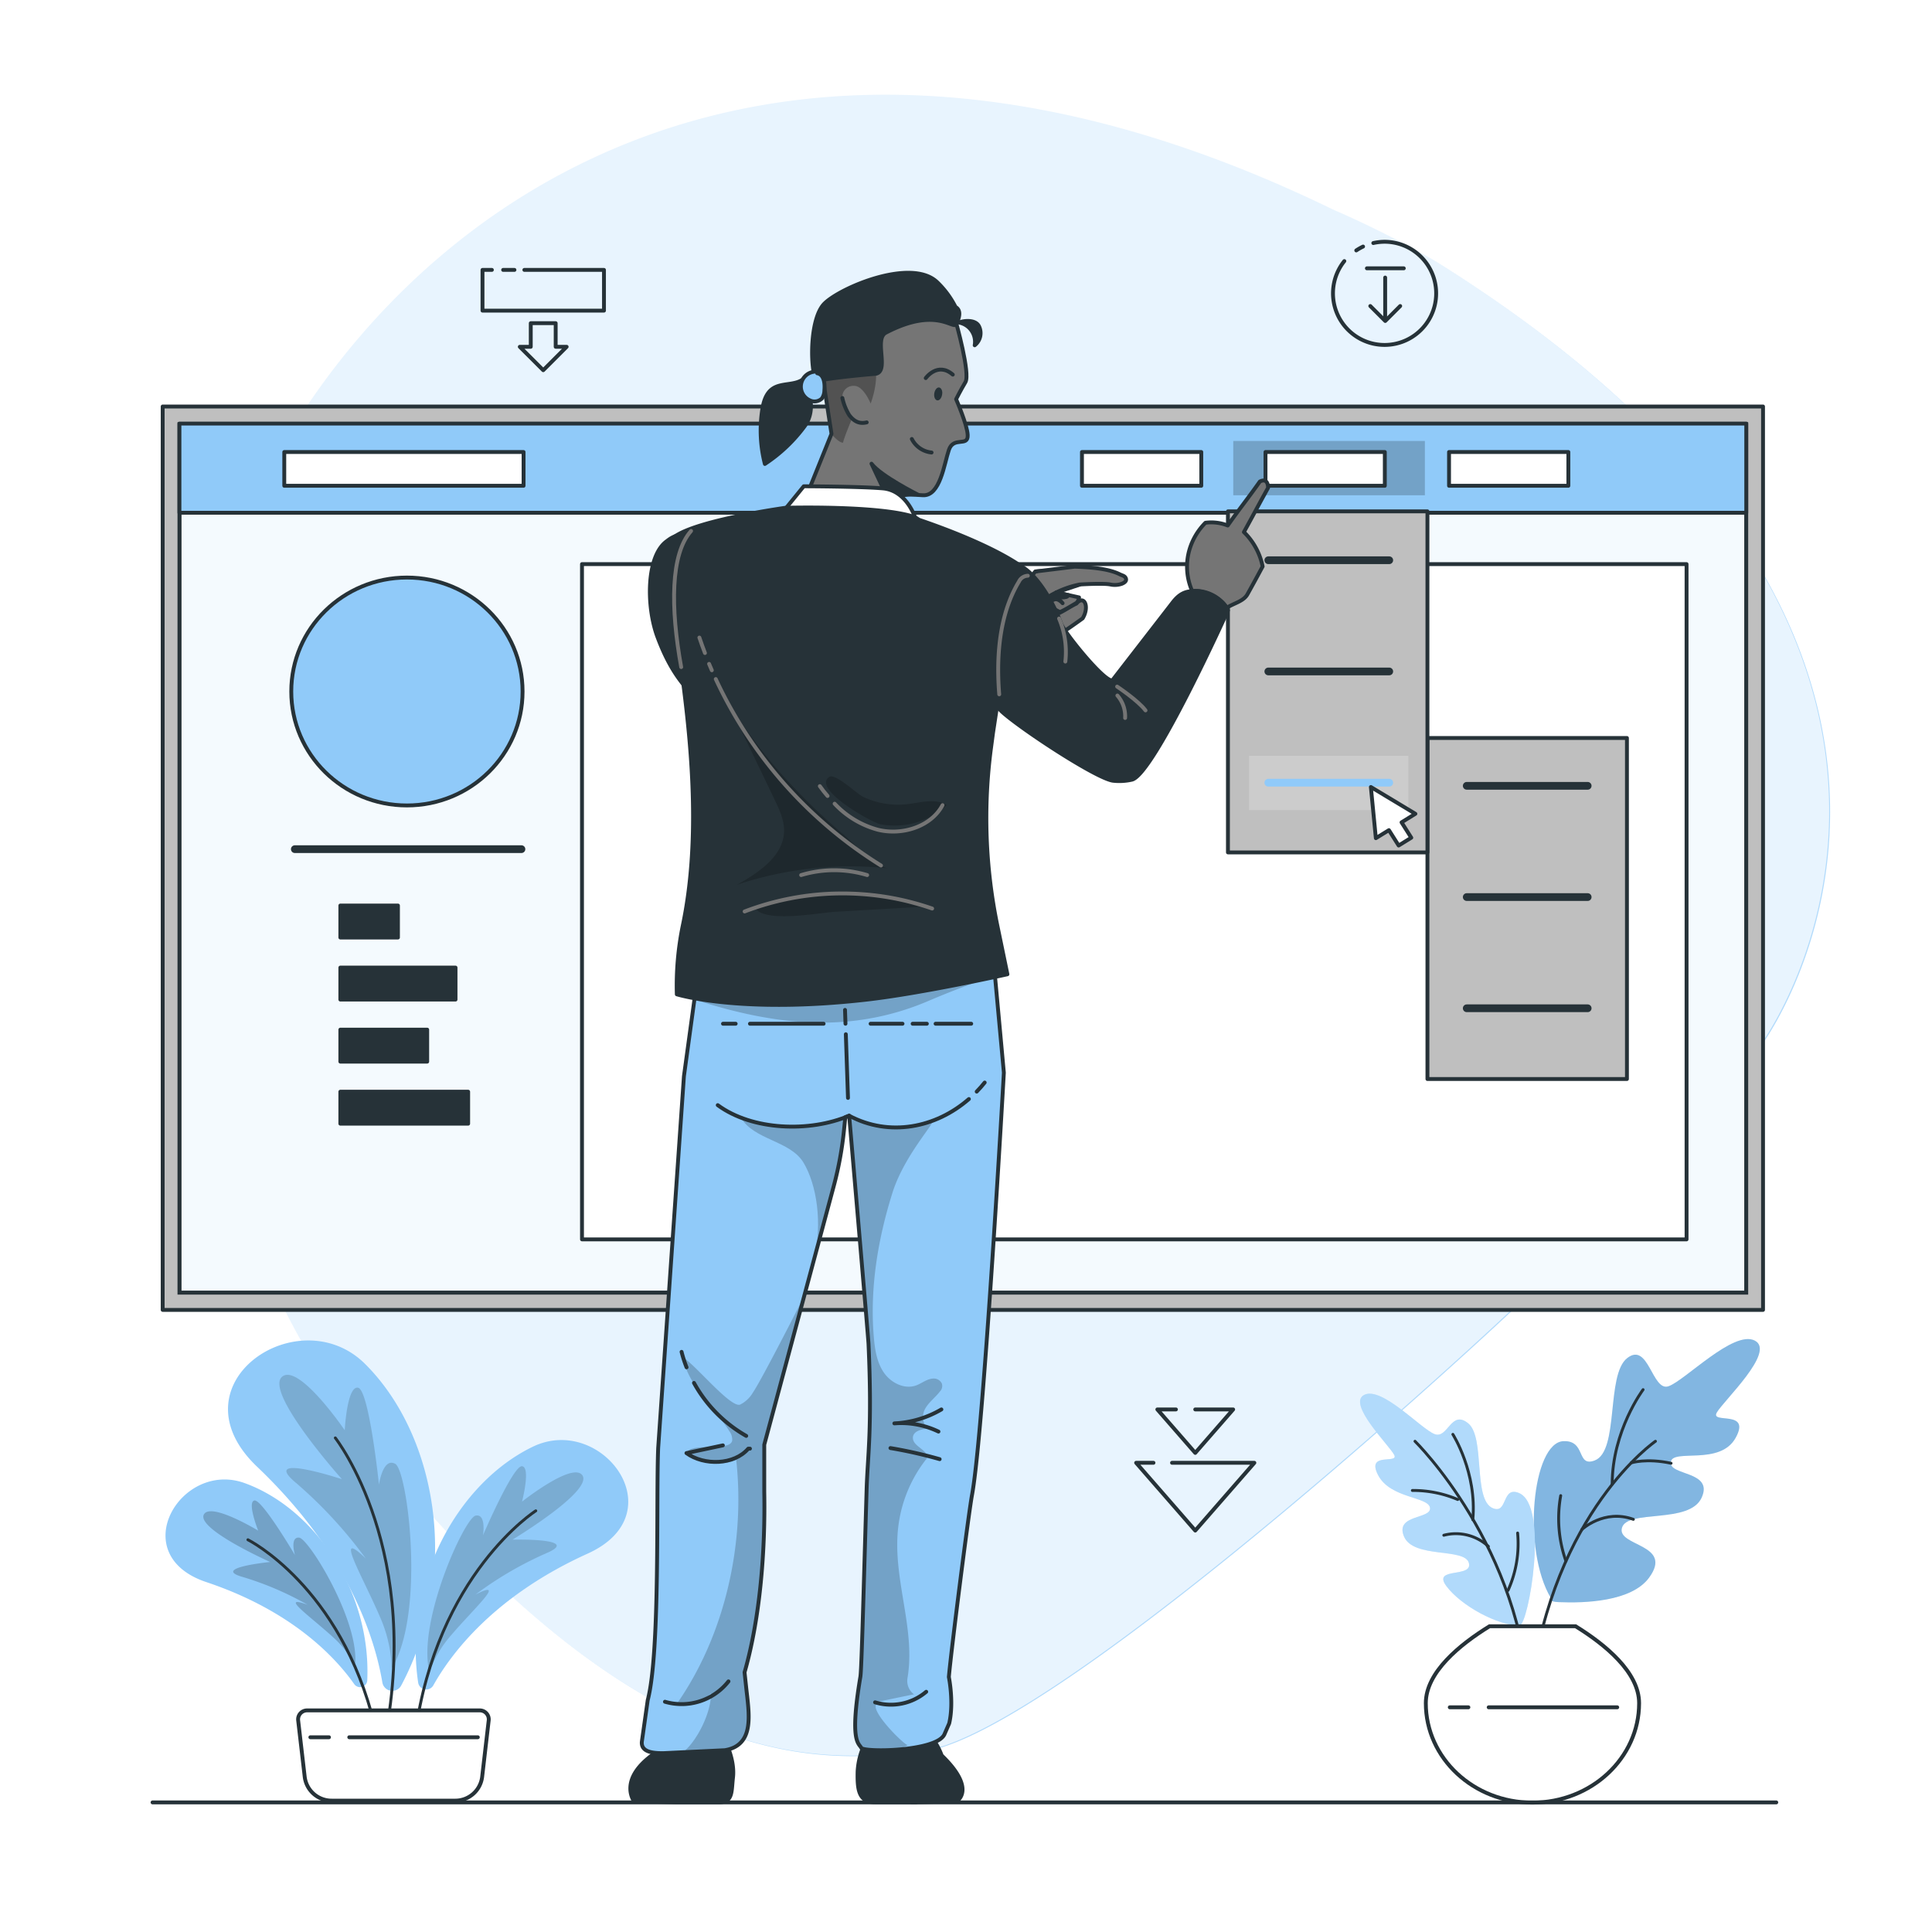 <svg class="animated" id="freepik_stories-dropdown-menu" xmlns="http://www.w3.org/2000/svg" xmlns:xlink="http://www.w3.org/1999/xlink" viewBox="0 0 500 500" version="1.1" xmlns:svgjs="http://svgjs.com/svgjs"><style>svg#freepik_stories-dropdown-menu:not(.animated) .animable {opacity: 0;}svg#freepik_stories-dropdown-menu.animated #freepik--background-simple--inject-39 {animation: 1s 1 forwards cubic-bezier(.36,-0.01,.5,1.38) lightSpeedRight;animation-delay: 0s;}svg#freepik_stories-dropdown-menu.animated #freepik--Plants--inject-39 {animation: 1s 1 forwards cubic-bezier(.36,-0.01,.5,1.38) slideRight;animation-delay: 0s;}svg#freepik_stories-dropdown-menu.animated #freepik--Icons--inject-39 {animation: 1s 1 forwards cubic-bezier(.36,-0.01,.5,1.38) zoomIn;animation-delay: 0s;}svg#freepik_stories-dropdown-menu.animated #freepik--Screen--inject-39 {animation: 1s 1 forwards cubic-bezier(.36,-0.01,.5,1.38) zoomIn;animation-delay: 0s;}svg#freepik_stories-dropdown-menu.animated #freepik--dropdown-menu--inject-39 {animation: 1s 1 forwards cubic-bezier(.36,-0.01,.5,1.38) slideLeft;animation-delay: 0s;}svg#freepik_stories-dropdown-menu.animated #freepik--Character--inject-39 {animation: 1s 1 forwards cubic-bezier(.36,-0.01,.5,1.38) slideLeft;animation-delay: 0s;}svg#freepik_stories-dropdown-menu.animated #freepik--Floor--inject-39 {animation: 1s 1 forwards cubic-bezier(.36,-0.01,.5,1.38) fadeIn;animation-delay: 0s;}            @keyframes lightSpeedRight {              from {                transform: translate3d(50%, 0, 0) skewX(-20deg);                opacity: 0;              }              60% {                transform: skewX(10deg);                opacity: 1;              }              80% {                transform: skewX(-2deg);              }              to {                opacity: 1;                transform: translate3d(0, 0, 0);              }            }                    @keyframes slideRight {                0% {                    opacity: 0;                    transform: translateX(30px);                }                100% {                    opacity: 1;                    transform: translateX(0);                }            }                    @keyframes zoomIn {                0% {                    opacity: 0;                    transform: scale(0.5);                }                100% {                    opacity: 1;                    transform: scale(1);                }            }                    @keyframes slideLeft {                0% {                    opacity: 0;                    transform: translateX(-30px);                }                100% {                    opacity: 1;                    transform: translateX(0);                }            }                    @keyframes fadeIn {                0% {                    opacity: 0;                }                100% {                    opacity: 1;                }            }        </style><g id="freepik--background-simple--inject-39" class="animable" style="transform-origin: 259.547px 239.393px;"><g id="el1hld7fse0i9g"><g style="opacity: 0.7; transform-origin: 259.672px 239.504px;" class="animable"><path d="M59.19,144.34c-8.93,24-12.59,48.18-13.33,71.16-.12,3.25-.16,6.47-.14,9.67a251.25,251.25,0,0,0,2.06,30.16,256.35,256.35,0,0,0,7.31,36A252.62,252.62,0,0,0,74.7,341a194.8,194.8,0,0,0,19.16,30c74.43,94.08,123.92,83.92,143.89,82.48,30.74-2.21,134.48-96,156.94-117.44s46.52-41.68,63.13-68.46S507,152.14,371.42,67.57A259.51,259.51,0,0,0,345,54.24C186.55-22.9,88.52,65.5,59.19,144.34Z" style="fill: rgb(144, 202, 249); transform-origin: 259.672px 239.504px;" id="eltstztnkjr3i" class="animable"></path></g></g><g id="el4jic78jg14c"><g style="opacity: 0.7; transform-origin: 259.427px 239.318px;" class="animable"><path d="M58.94,144.12c-8.94,24-12.59,48.18-13.34,71.17-.11,3.24-.15,6.47-.13,9.67a249.18,249.18,0,0,0,2.06,30.15,257.46,257.46,0,0,0,26.91,85.71,195.08,195.08,0,0,0,19.17,30C168,464.94,217.52,454.77,237.5,453.33c30.73-2.21,134.48-96,156.94-117.44s46.52-41.68,63.13-68.45,49.21-115.51-86.4-200.08A261.72,261.72,0,0,0,344.76,54C186.3-23.11,88.27,65.29,58.94,144.12Z" style="fill: rgb(255, 255, 255); transform-origin: 259.427px 239.318px;" id="el5q2bs52rmja" class="animable"></path></g></g></g><g id="freepik--Plants--inject-39" class="animable" style="transform-origin: 249.139px 406.534px;"><path d="M108.22,435.45a2.11,2.11,0,0,0,3.93.71c4.47-8,15.57-23.06,39.92-34.08,23-10.39,3.68-36.29-14.18-27.67C118.63,383.7,104.32,409.22,108.22,435.45Z" style="fill: rgb(144, 202, 249); transform-origin: 135.082px 404.963px;" id="eldz1x7m5w66o" class="animable"></path><g id="eln1awspajlh8"><path d="M111.15,432.73a28.82,28.82,0,0,1,5.53-9.45c6-7.07,14.74-14.85,6.37-10.61A93.52,93.52,0,0,1,141.31,402c9.55-4-8.68-3.54-8.68-3.54s21.29-12.83,18-16.77c-2.72-3.23-15.53,6.93-15.53,6.93s2.31-8.91,0-9.16S125,397.32,125,397.32s.92-5.68-1.93-5.07S107.89,419.86,111.15,432.73Z" style="fill: rgb(38, 50, 56); opacity: 0.2; transform-origin: 130.791px 406.094px;" class="animable"></path></g><path d="M95.05,434.83a1.86,1.86,0,0,1-3.39,1c-4.68-6.66-15.83-18.88-38.28-26.39-21.17-7.08-6.6-31.6,9.92-25.62C81.1,390.23,96.06,411.4,95.05,434.83Z" style="fill: rgb(144, 202, 249); transform-origin: 68.966px 409.761px;" id="elflr7o5gs59s" class="animable"></path><g id="elvx7qochc0je"><path d="M91.87,431.14a24.77,24.77,0,0,0-5.71-7.47c-5.9-5.39-14.13-11.1-6.56-8.36a80.7,80.7,0,0,0-16.68-7.16c-8.55-2.37,7-3.91,7-3.91s-19.49-8.69-17.1-12.4c2-3,14,4.29,14,4.29s-2.92-7.35-1-7.8,10.51,14.12,10.51,14.12-1.4-4.74,1.09-4.51S93.27,419.84,91.87,431.14Z" style="opacity: 0.2; transform-origin: 72.295px 409.73px;" class="animable"></path></g><path d="M64.16,398.49s24.06,12,32.82,48.14" style="fill: none; stroke: rgb(38, 50, 56); stroke-linecap: round; stroke-linejoin: round; stroke-width: 0.75px; transform-origin: 80.57px 422.56px;" id="elfm9119pwqsp" class="animable"></path><path d="M103.83,436.21a2.61,2.61,0,0,1-4.87-.76c-1.88-11.17-8.59-33.17-32.41-55.85-22.47-21.38,10.78-43.81,28-26.55C113.18,371.65,119.27,407.19,103.83,436.21Z" style="fill: rgb(144, 202, 249); transform-origin: 85.806px 392.251px;" id="elqlj2hiu6rbm" class="animable"></path><g id="elj5nnd0gbja7"><path d="M101.39,431.74a35.82,35.82,0,0,0-3.08-13.36c-4.6-10.69-12.1-23.19-3.66-15.05a116.16,116.16,0,0,0-17.9-19.44c-10-8.23,11.74-1.08,11.74-1.08s-20.73-23.15-15.27-26.67c4.48-2.89,16,14,16,14s.58-11.54,3.44-11,5.42,25.08,5.42,25.08,1-7.15,4.21-5.38S110.15,417.48,101.39,431.74Z" style="fill: rgb(38, 50, 56); opacity: 0.2; transform-origin: 89.368px 393.774px;" class="animable"></path></g><path d="M86.78,372.13s23.11,29.35,12.36,80.12" style="fill: none; stroke: rgb(38, 50, 56); stroke-linecap: round; stroke-linejoin: round; stroke-width: 0.75px; transform-origin: 94.386px 412.19px;" id="eliv4zgez4vg8" class="animable"></path><path d="M138.66,391S113,407.34,107.44,448.94" style="fill: none; stroke: rgb(38, 50, 56); stroke-linecap: round; stroke-linejoin: round; stroke-width: 0.75px; transform-origin: 123.05px 419.97px;" id="elwcoktx5rnh8" class="animable"></path><path d="M117.86,466h-32a7,7,0,0,1-7-6.14l-1.7-14.65a2.32,2.32,0,0,1,2.32-2.56h44.68a2.32,2.32,0,0,1,2.32,2.56l-1.7,14.65A7,7,0,0,1,117.86,466Z" style="fill: rgb(255, 255, 255); stroke: rgb(38, 50, 56); stroke-miterlimit: 10; transform-origin: 101.82px 454.325px;" id="elmi1j0fs6p8f" class="animable"></path><line x1="85.14" y1="449.6" x2="80.32" y2="449.6" style="fill: rgb(255, 255, 255); stroke: rgb(38, 50, 56); stroke-linecap: round; stroke-linejoin: round; transform-origin: 82.73px 449.6px;" id="elf9b0khyibya" class="animable"></line><line x1="123.66" y1="449.6" x2="90.39" y2="449.6" style="fill: rgb(255, 255, 255); stroke: rgb(38, 50, 56); stroke-linecap: round; stroke-linejoin: round; transform-origin: 107.025px 449.6px;" id="elx5dvmwfw10k" class="animable"></line><path d="M401.35,413.56c.09.16-.75.95,2,1.07,6.81.3,18.87-.12,23.42-6.31,6.49-8.83-8.42-8.06-7-12.94s17.47-.84,20.62-7.8-8.51-5.63-8-9.21,12.76,1.09,16.81-6.29-6.64-3.45-4.9-6.51,15.33-15.76,9.85-18.62S436,357.36,431.78,358.77s-5.13-11.64-10.67-7.29-2,24.07-8.41,26.49c-4.8,1.81-2.16-5.24-8.08-5C396.58,373.33,393.85,400.94,401.35,413.56Z" style="fill: rgb(144, 202, 249); transform-origin: 426.194px 380.624px;" id="elpx7f55wnbr" class="animable"></path><g id="elr3nf91s5eas"><g style="opacity: 0.1; transform-origin: 426.194px 380.624px;" class="animable"><path d="M401.35,413.56c.09.16-.75.95,2,1.07,6.81.3,18.87-.12,23.42-6.31,6.49-8.83-8.42-8.06-7-12.94s17.47-.84,20.62-7.8-8.51-5.63-8-9.21,12.76,1.09,16.81-6.29-6.64-3.45-4.9-6.51,15.33-15.76,9.85-18.62S436,357.36,431.78,358.77s-5.13-11.64-10.67-7.29-2,24.07-8.41,26.49c-4.8,1.81-2.16-5.24-8.08-5C396.58,373.33,393.85,400.94,401.35,413.56Z" id="el5gkm7jikakn" class="animable" style="transform-origin: 426.194px 380.624px;"></path></g></g><path d="M428.43,373S402,391.12,396.19,437.23" style="fill: none; stroke: rgb(38, 50, 56); stroke-linecap: round; stroke-linejoin: round; stroke-width: 0.75px; transform-origin: 412.31px 405.115px;" id="elxj7em2psuzt" class="animable"></path><path d="M432.47,378.69c-6.39-1.37-10.3-.11-10.3-.11" style="fill: none; stroke: rgb(38, 50, 56); stroke-linecap: round; stroke-linejoin: round; stroke-width: 0.75px; transform-origin: 427.32px 378.371px;" id="el0s3dfbmspgii" class="animable"></path><path d="M425.23,359.64s-8,10.63-8,24.49" style="fill: none; stroke: rgb(38, 50, 56); stroke-linecap: round; stroke-linejoin: round; stroke-width: 0.75px; transform-origin: 421.23px 371.885px;" id="elx8uxw0ob4d" class="animable"></path><path d="M409.39,395.83s5.73-5.38,13.32-2.63" style="fill: none; stroke: rgb(38, 50, 56); stroke-linecap: round; stroke-linejoin: round; stroke-width: 0.75px; transform-origin: 416.05px 394.124px;" id="elqq41m5v5ks" class="animable"></path><path d="M405.26,404a33.15,33.15,0,0,1-1.35-16.93" style="fill: none; stroke: rgb(38, 50, 56); stroke-linecap: round; stroke-linejoin: round; stroke-width: 0.75px; transform-origin: 404.319px 395.535px;" id="elrtp9qg7pajp" class="animable"></path><path d="M393.27,420.65c-5.61.11-15.19-5.1-18.95-10.17s6.92-2,5.82-6-14.34-1.05-16.78-6.83,7.11-4.45,6.73-7.41-10.27-2.36-13.45-8.5,5.53-2.7,4.16-5.25-12.27-13.27-7.71-15.51,14.79,8.94,18.22,10.18,4.22-6.47,8.68-2.78,1.12,19.82,6.37,21.95c3.9,1.58,2.24-5.8,6.74-3.94C401,389.66,395.55,420.61,393.27,420.65Z" style="fill: rgb(144, 202, 249); transform-origin: 374.607px 390.668px;" id="elp7ubdib5k8o" class="animable"></path><g id="el8722ycw9p3m"><g style="opacity: 0.3; transform-origin: 374.607px 390.668px;" class="animable"><path d="M393.27,420.65c-5.61.11-15.19-5.1-18.95-10.17s6.92-2,5.82-6-14.34-1.05-16.78-6.83,7.11-4.45,6.73-7.41-10.27-2.36-13.45-8.5,5.53-2.7,4.16-5.25-12.27-13.27-7.71-15.51,14.79,8.94,18.22,10.18,4.22-6.47,8.68-2.78,1.12,19.82,6.37,21.95c3.9,1.58,2.24-5.8,6.74-3.94C401,389.66,395.55,420.61,393.27,420.65Z" style="fill: rgb(255, 255, 255); transform-origin: 374.607px 390.668px;" id="el8nujku1sxtc" class="animable"></path></g></g><path d="M366.2,373s28,27.43,29.58,68.43" style="fill: none; stroke: rgb(38, 50, 56); stroke-linecap: round; stroke-linejoin: round; stroke-width: 0.75px; transform-origin: 380.99px 407.215px;" id="elfn81ymiod5" class="animable"></path><path d="M365.52,385.73a29.53,29.53,0,0,1,11.73,2.34l0,0" style="fill: none; stroke: rgb(38, 50, 56); stroke-linecap: round; stroke-linejoin: round; stroke-width: 0.75px; transform-origin: 371.385px 386.9px;" id="elhth4apuinlt" class="animable"></path><path d="M376,371.21s6.29,9.88,5.16,22.08" style="fill: none; stroke: rgb(38, 50, 56); stroke-linecap: round; stroke-linejoin: round; stroke-width: 0.75px; transform-origin: 378.648px 382.25px;" id="elkehkith0hym" class="animable"></path><path d="M385.19,400.2a12.4,12.4,0,0,0-11.53-2.88" style="fill: none; stroke: rgb(38, 50, 56); stroke-linecap: round; stroke-linejoin: round; stroke-width: 0.75px; transform-origin: 379.425px 398.56px;" id="eli9w7js9o0p" class="animable"></path><path d="M390.28,411.58a29.36,29.36,0,0,0,2.48-14.83" style="fill: none; stroke: rgb(38, 50, 56); stroke-linecap: round; stroke-linejoin: round; stroke-width: 0.75px; transform-origin: 391.584px 404.165px;" id="elag4anl28pgo" class="animable"></path><path d="M369,440.78c0,14.23,12.35,25.74,27.58,25.74S424.2,455,424.2,440.78c0-8-8.78-15.18-16.43-19.9h-22.3C377.82,425.6,369,432.77,369,440.78Z" style="fill: rgb(255, 255, 255); stroke: rgb(38, 50, 56); stroke-miterlimit: 10; transform-origin: 396.6px 443.7px;" id="el4o6uty9bibf" class="animable"></path><line x1="380.02" y1="441.85" x2="375.2" y2="441.85" style="fill: rgb(255, 255, 255); stroke: rgb(38, 50, 56); stroke-linecap: round; stroke-linejoin: round; transform-origin: 377.61px 441.85px;" id="el2k4cclpl51c" class="animable"></line><line x1="418.54" y1="441.85" x2="385.27" y2="441.85" style="fill: rgb(255, 255, 255); stroke: rgb(38, 50, 56); stroke-linecap: round; stroke-linejoin: round; transform-origin: 401.905px 441.85px;" id="el2n0jpnul9z3" class="animable"></line></g><g id="freepik--Icons--inject-39" class="animable" style="transform-origin: 248.273px 229.34px;"><line x1="358.48" y1="82.37" x2="358.48" y2="71.83" style="fill: none; stroke: rgb(38, 50, 56); stroke-linecap: round; stroke-linejoin: round; transform-origin: 358.48px 77.1px;" id="elctqnt73e5kj" class="animable"></line><polyline points="362.37 79.2 358.5 83.07 354.63 79.2" style="fill: none; stroke: rgb(38, 50, 56); stroke-linecap: round; stroke-linejoin: round; transform-origin: 358.5px 81.135px;" id="el9yosimdnlug" class="animable"></polyline><line x1="363.3" y1="69.44" x2="353.75" y2="69.44" style="fill: none; stroke: rgb(38, 50, 56); stroke-linecap: round; stroke-linejoin: round; transform-origin: 358.525px 69.44px;" id="elvfcvw1hufn9" class="animable"></line><path d="M355.41,62.9a13.68,13.68,0,0,1,2.95-.33,13.35,13.35,0,1,1-10.45,5" style="fill: none; stroke: rgb(38, 50, 56); stroke-linecap: round; stroke-linejoin: round; transform-origin: 358.326px 75.92px;" id="el1prz0nfmwz" class="animable"></path><path d="M351,64.81a14.44,14.44,0,0,1,1.76-1" style="fill: none; stroke: rgb(38, 50, 56); stroke-linecap: round; stroke-linejoin: round; transform-origin: 351.88px 64.31px;" id="elc1oy1oh1ib" class="animable"></path><polyline points="135.7 69.85 156.31 69.85 156.31 80.39 124.87 80.39 124.87 69.85 127.3 69.85" style="fill: none; stroke: rgb(38, 50, 56); stroke-linecap: round; stroke-linejoin: round; transform-origin: 140.59px 75.12px;" id="elzmfwpksunfs" class="animable"></polyline><line x1="130.21" y1="69.85" x2="133.14" y2="69.85" style="fill: none; stroke: rgb(38, 50, 56); stroke-linecap: round; stroke-linejoin: round; transform-origin: 131.675px 69.85px;" id="elseskq2agdbd" class="animable"></line><polygon points="146.65 89.75 140.59 95.81 134.52 89.75 137.36 89.75 137.36 83.64 143.81 83.64 143.81 89.75 146.65 89.75" style="fill: none; stroke: rgb(38, 50, 56); stroke-linecap: round; stroke-linejoin: round; transform-origin: 140.585px 89.725px;" id="elh18g1kovjr6" class="animable"></polygon><polyline points="303.32 378.57 324.63 378.57 309.33 396.11 294.03 378.57 298.52 378.57" style="fill: none; stroke: rgb(38, 50, 56); stroke-linecap: round; stroke-linejoin: round; transform-origin: 309.33px 387.34px;" id="elstsgo1mks6" class="animable"></polyline><polyline points="309.33 364.76 319.14 364.76 309.33 376.01 299.52 364.76 304.33 364.76" style="fill: none; stroke: rgb(38, 50, 56); stroke-linecap: round; stroke-linejoin: round; transform-origin: 309.33px 370.385px;" id="elsylx26ry5vc" class="animable"></polyline></g><g id="freepik--Screen--inject-39" class="animable" style="transform-origin: 249.185px 222.1px;"><rect x="42.1" y="105.2" width="414.17" height="233.8" style="fill: rgb(191, 191, 191); stroke: rgb(38, 50, 56); stroke-linecap: round; stroke-linejoin: round; transform-origin: 249.185px 222.1px;" id="elg5w6egbfeg5" class="animable"></rect><rect x="46.44" y="109.77" width="405.49" height="224.77" style="fill: rgb(144, 202, 249); transform-origin: 249.185px 222.155px;" id="elhgvs0ap5xw7" class="animable"></rect><g style="clip-path: url(&quot;#freepik--clip-path--inject-39&quot;); transform-origin: 249.185px 222.155px;" id="elj167fyraz7" class="animable"><g id="elgh9bw7tjlp"><rect x="46.44" y="109.77" width="405.49" height="224.77" style="fill: rgb(255, 255, 255); stroke: rgb(38, 50, 56); stroke-miterlimit: 10; opacity: 0.9; transform-origin: 249.185px 222.155px;" class="animable"></rect></g></g><rect x="46.44" y="109.77" width="405.49" height="224.77" style="fill: none; stroke: rgb(38, 50, 56); stroke-miterlimit: 10; transform-origin: 249.185px 222.155px;" id="elktjmpmd6dgg" class="animable"></rect><rect x="46.44" y="109.62" width="405.49" height="23.08" style="fill: rgb(144, 202, 249); stroke: rgb(38, 50, 56); stroke-linecap: round; stroke-linejoin: round; transform-origin: 249.185px 121.16px;" id="elywa8d66v5wo" class="animable"></rect><g id="elc3c0l22p9eu"><rect x="319.17" y="114.12" width="49.59" height="14.06" style="opacity: 0.2; transform-origin: 343.965px 121.15px;" class="animable"></rect></g><rect x="327.51" y="116.98" width="30.88" height="8.74" style="fill: rgb(255, 255, 255); stroke: rgb(38, 50, 56); stroke-linecap: round; stroke-linejoin: round; transform-origin: 342.95px 121.35px;" id="elku5057m0ohe" class="animable"></rect><rect x="73.57" y="116.98" width="61.93" height="8.74" style="fill: rgb(255, 255, 255); stroke: rgb(38, 50, 56); stroke-linecap: round; stroke-linejoin: round; transform-origin: 104.535px 121.35px;" id="eleqxrf34aj1" class="animable"></rect><rect x="280.01" y="116.98" width="30.88" height="8.74" style="fill: rgb(255, 255, 255); stroke: rgb(38, 50, 56); stroke-linecap: round; stroke-linejoin: round; transform-origin: 295.45px 121.35px;" id="eltyqrv2h6pfc" class="animable"></rect><rect x="375.01" y="116.98" width="30.88" height="8.74" style="fill: rgb(255, 255, 255); stroke: rgb(38, 50, 56); stroke-linecap: round; stroke-linejoin: round; transform-origin: 390.45px 121.35px;" id="el86ofn9nj4" class="animable"></rect><ellipse cx="105.31" cy="178.96" rx="29.93" ry="29.49" style="fill: rgb(144, 202, 249); stroke: rgb(38, 50, 56); stroke-linecap: round; stroke-linejoin: round; transform-origin: 105.31px 178.96px;" id="elmqmwa98pprl" class="animable"></ellipse><line x1="76.3" y1="219.76" x2="134.95" y2="219.76" style="fill: rgb(255, 255, 255); stroke: rgb(38, 50, 56); stroke-linecap: round; stroke-linejoin: round; stroke-width: 2px; transform-origin: 105.625px 219.76px;" id="elw10d2xofkvf" class="animable"></line><rect x="88.08" y="234.35" width="14.91" height="8.28" style="fill: rgb(38, 50, 56); stroke: rgb(38, 50, 56); stroke-linecap: round; stroke-linejoin: round; transform-origin: 95.535px 238.49px;" id="elnfs6k5x6kjh" class="animable"></rect><rect x="88.08" y="250.41" width="29.81" height="8.28" style="fill: rgb(38, 50, 56); stroke: rgb(38, 50, 56); stroke-linecap: round; stroke-linejoin: round; transform-origin: 102.985px 254.55px;" id="elhhlbjcmtri" class="animable"></rect><rect x="88.08" y="266.47" width="22.48" height="8.28" style="fill: rgb(38, 50, 56); stroke: rgb(38, 50, 56); stroke-linecap: round; stroke-linejoin: round; transform-origin: 99.32px 270.61px;" id="el0fvqs9duf7gr" class="animable"></rect><rect x="88.08" y="282.53" width="33.08" height="8.28" style="fill: rgb(38, 50, 56); stroke: rgb(38, 50, 56); stroke-linecap: round; stroke-linejoin: round; transform-origin: 104.62px 286.67px;" id="eleltwn2oualt" class="animable"></rect><rect x="150.62" y="145.99" width="285.86" height="174.76" style="fill: rgb(255, 255, 255); stroke: rgb(38, 50, 56); stroke-linecap: round; stroke-linejoin: round; transform-origin: 293.55px 233.37px;" id="el7qur9wagluf" class="animable"></rect></g><g id="freepik--dropdown-menu--inject-39" class="animable" style="transform-origin: 369.42px 205.795px;"><rect x="369.42" y="190.99" width="51.63" height="88.26" style="fill: rgb(191, 191, 191); stroke: rgb(38, 50, 56); stroke-linecap: round; stroke-linejoin: round; transform-origin: 395.235px 235.12px;" id="el7z3wk0umz5s" class="animable"></rect><line x1="379.59" y1="203.37" x2="410.89" y2="203.37" style="fill: rgb(255, 255, 255); stroke: rgb(38, 50, 56); stroke-linecap: round; stroke-linejoin: round; stroke-width: 2px; transform-origin: 395.24px 203.37px;" id="elyo9f0i9bwqd" class="animable"></line><line x1="379.59" y1="232.16" x2="410.89" y2="232.16" style="fill: rgb(255, 255, 255); stroke: rgb(38, 50, 56); stroke-linecap: round; stroke-linejoin: round; stroke-width: 2px; transform-origin: 395.24px 232.16px;" id="el2xx473edkry" class="animable"></line><line x1="379.59" y1="260.94" x2="410.89" y2="260.94" style="fill: rgb(255, 255, 255); stroke: rgb(38, 50, 56); stroke-linecap: round; stroke-linejoin: round; stroke-width: 2px; transform-origin: 395.24px 260.94px;" id="elgl0fzktsqoh" class="animable"></line><rect x="317.79" y="132.34" width="51.63" height="88.26" style="fill: rgb(191, 191, 191); stroke: rgb(38, 50, 56); stroke-linecap: round; stroke-linejoin: round; transform-origin: 343.605px 176.47px;" id="elwhvgcbquihb" class="animable"></rect><g id="ellnvsl1ciw5h"><rect x="323.26" y="195.6" width="41.23" height="14.06" style="fill: rgb(255, 255, 255); opacity: 0.2; transform-origin: 343.875px 202.63px;" class="animable"></rect></g><line x1="328.24" y1="144.99" x2="359.54" y2="144.99" style="fill: rgb(255, 255, 255); stroke: rgb(38, 50, 56); stroke-linecap: round; stroke-linejoin: round; stroke-width: 2px; transform-origin: 343.89px 144.99px;" id="elmtxwtw5zrb9" class="animable"></line><line x1="328.24" y1="173.77" x2="359.54" y2="173.77" style="fill: rgb(255, 255, 255); stroke: rgb(38, 50, 56); stroke-linecap: round; stroke-linejoin: round; stroke-width: 2px; transform-origin: 343.89px 173.77px;" id="elursm2lfll3r" class="animable"></line><line x1="328.24" y1="202.56" x2="359.54" y2="202.56" style="fill: none; stroke: rgb(144, 202, 249); stroke-linecap: round; stroke-linejoin: round; stroke-width: 2px; transform-origin: 343.89px 202.56px;" id="els07mojl476j" class="animable"></line><polygon points="366.3 210.61 362.72 212.82 365.24 216.8 361.97 218.82 359.45 214.84 356.07 216.92 354.78 203.68 366.3 210.61" style="fill: rgb(255, 255, 255); stroke: rgb(38, 50, 56); stroke-linecap: round; stroke-linejoin: round; transform-origin: 360.54px 211.25px;" id="el2ghn5p58i44" class="animable"></polygon></g><g id="freepik--Character--inject-39" class="animable" style="transform-origin: 245.649px 268.516px;"><path d="M248.56,225.24l3.56-13.4c-10.93-7.54-22.08-18-32.21-27a112.21,112.21,0,0,1-12.38-13.57l-16.89-20.63c-3-3.7-10.41-16.78-18-10.69-5.46,3.74-5.51,17-2.49,25,3.18,8.45,6.9,13.63,13.46,18.82s23.41,22.88,26.22,25.1C221.62,218.25,234.52,222.6,248.56,225.24Z" style="fill: rgb(38, 50, 56); transform-origin: 210.131px 181.799px;" id="elrrr2dp9r6ie" class="animable"></path><path d="M248.56,225.24l3.56-13.4c-10.93-7.54-22.08-18-32.21-27a112.21,112.21,0,0,1-12.38-13.57l-16.89-20.63c-3-3.7-10.41-16.78-18-10.69-5.46,3.74-5.51,17-2.49,25,3.18,8.45,6.9,13.63,13.46,18.82s23.41,22.88,26.22,25.1C221.62,218.25,234.52,222.6,248.56,225.24Z" style="fill: none; stroke: rgb(38, 50, 56); stroke-linecap: round; stroke-linejoin: round; stroke-width: 0.921px; transform-origin: 210.131px 181.799px;" id="elolifvh9dwf" class="animable"></path><path d="M271.72,154.26l-.29,1.53c0-.12,1.49-1,2.25-.63a6.12,6.12,0,0,1,1.33,1l1.6-2.12-3.22-.7Z" style="fill: rgb(38, 50, 56); stroke: rgb(38, 50, 56); stroke-linecap: round; stroke-linejoin: round; transform-origin: 274.02px 154.75px;" id="el96q8o3csiy" class="animable"></path><path d="M273.39,153.31l-1.67.95a10.53,10.53,0,0,0-.36,2.61c.05.92,1.59,1.57,2.43,1.94,1.36-.57,3.41-2,4.77-2.6,2-2.38,3.48.74,1.64,3.81,0,0-4.93,3.62-8.42,5.65a59,59,0,0,0-7.09,1.46c-1.27-2.22-4.9-7.15-4.9-7.15,1.62-1.14,5.91-9.44,8.16-12.1l6.95-.42c2.06-.14,2.65,1.59,4.5,3.86Z" style="fill: rgb(117, 117, 117); stroke: rgb(38, 50, 56); stroke-linecap: round; stroke-linejoin: round; transform-origin: 270.414px 157.291px;" id="el7tzqkcyo0ab" class="animable"></path><path d="M268.33,147.86l9.79-1.2c4.72.17,8.9.56,11.75,2,.49.25,1.1.34,1.39.8.49.77-.1,1.29-.95,1.63a5.51,5.51,0,0,1-2.93.18c-1.8-.39-8,0-8,0a24.93,24.93,0,0,0-7.68,2.94" style="fill: rgb(117, 117, 117); stroke: rgb(38, 50, 56); stroke-linecap: round; stroke-linejoin: round; transform-origin: 279.884px 150.435px;" id="elws58dkj9mli" class="animable"></path><path d="M279.26,154.61a2.28,2.28,0,0,1-.66,1.41c-1.28.76-2.9,1.75-4.25,2.37a8.52,8.52,0,0,1-2.24-1.34l-.74-.63c.11-.57,1.06-1.19,1.63-1.31,1-.21,2,1,2,1-.67-.76-.4-.46-.4-.46-.2-.1-.33-.25-.53-.35a1.48,1.48,0,0,1,.46-.75,2.74,2.74,0,0,0,1.72-.21c-.82.63-2.13-.47-2.87-1.05Z" style="fill: rgb(117, 117, 117); stroke: rgb(38, 50, 56); stroke-linecap: round; stroke-linejoin: round; transform-origin: 275.315px 155.84px;" id="elcluzxdi2gcw" class="animable"></path><path d="M266.93,168.72l-7.54-11.85c-14.07,5-30.57,8.29-45.09,11.69-6.48,1.52,6.93,25.65,10.77,24.55C241.12,188.52,254.25,179.69,266.93,168.72Z" style="fill: rgb(38, 50, 56); transform-origin: 239.744px 175.008px;" id="elpnchhjyjj6l" class="animable"></path><g style="clip-path: url(&quot;#freepik--clip-path-2--inject-39&quot;); transform-origin: 236.5px 175.34px;" id="el76fc4czv1bg" class="animable"><g id="ellvheb6rmo5"><path d="M214.3,168.56a76.5,76.5,0,0,1-8.23,1.42l15.68,23.83c1.56-.29,2.71-.53,3.32-.7,16.05-4.59,29.18-13.42,41.86-24.39l-7.54-11.85C245.32,161.88,228.82,165.16,214.3,168.56Z" style="stroke: rgb(38, 50, 56); stroke-linecap: round; stroke-linejoin: round; opacity: 0.4; transform-origin: 236.5px 175.34px;" class="animable"></path></g></g><path d="M266.93,168.72l-7.54-11.85c-14.07,5-30.57,8.29-45.09,11.69-6.48,1.52,6.93,25.65,10.77,24.55C241.12,188.52,254.25,179.69,266.93,168.72Z" style="fill: none; stroke: rgb(38, 50, 56); stroke-linecap: round; stroke-linejoin: round; transform-origin: 239.744px 175.008px;" id="el8iaa0sbpzht" class="animable"></path><path d="M164.07,466.13l11.12.31.62,0H186c3.74,0,3.27-2.72,3.7-6.42.52-4.51-1.91-9.18-1.91-9.18H170.65a17.73,17.73,0,0,0-1.54,3.14C159.9,460.57,164.07,466.13,164.07,466.13Z" style="fill: rgb(38, 50, 56); stroke: rgb(38, 50, 56); stroke-linecap: round; stroke-linejoin: round; transform-origin: 176.451px 458.64px;" id="elx3t8rk7njd" class="animable"></path><path d="M247.63,466.13l-10.5.3h0l-1.22,0h-9.42c-4.43,0-4.63-3.56-4.54-8a18.91,18.91,0,0,1,2.09-7.63h17.91a17.7,17.7,0,0,1,1.76,3.51C252.83,463.1,247.63,466.13,247.63,466.13Z" style="fill: rgb(38, 50, 56); stroke: rgb(38, 50, 56); stroke-linecap: round; stroke-linejoin: round; transform-origin: 235.521px 458.615px;" id="elc60n5wwquej" class="animable"></path><path d="M237.11,466.43l-.73,0h-.49Z" style="fill: rgb(38, 50, 56); stroke: rgb(38, 50, 56); stroke-linecap: round; stroke-linejoin: round; transform-origin: 236.5px 466.43px;" id="elya4omgtmrc" class="animable"></path><path d="M259.8,277.61s-5.22,93-8.24,109.26c-.92,5-5.34,39.77-6,47.14,0,0,1.36,6.59.09,12l-1.25,2.87c-2.13,4.45-20.88,4.66-21.51,3.45s-3.07-1.49-.22-18.4c.31-1.88.81-21.78,1.61-48.45.26-8.75,1.48-15.61.49-37.65,0-1-4.93-58.12-5-59.1l-1,.39c-.12,1.12-.22,2.19-.33,3.21a90.94,90.94,0,0,1-2.65,14.56l-18,67,0,12.18c.28,14.83-1,32.45-5.1,46.73l.4,3.72c.75,7,2.36,15.08-5.48,16.43l-16,.77c-2.66,0-5.68-.27-5.51-2.91L167.63,440c3.28-12.49,2.15-52.43,2.71-65.33L177,278.52l3.9-28.5,76.22-1.56Z" style="fill: rgb(144, 202, 249); transform-origin: 212.947px 351.09px;" id="elw55wwt27mv" class="animable"></path><g style="clip-path: url(&quot;#freepik--clip-path-3--inject-39&quot;); transform-origin: 216.555px 353.316px;" id="elkf8j0s3ixbm" class="animable"><g id="elm1bz7vyb7ce"><path d="M218.58,264.42c-12.37,1-25.29-1.26-39.63-6a2,2,0,0,1-.55-.37s29.35,1.85,79.58-5.48c0,0-5.84,1.41-17.73,6.48a68.86,68.86,0,0,1-21.67,5.37" style="opacity: 0.2; transform-origin: 218.19px 258.611px;" class="animable"></path></g><g id="ele4uvw6uqo07"><path d="M191.72,289.19c3.38,5.92,12.8,5.91,16.27,11.77,3.31,5.58,5,15.51,2.59,25.38l3.06-11.43c3.51-6,2.69-10.07,4-16.77.2-1,.75-7.66,1.09-9,0,0-9,2.33-9.75,2.36C201.57,291.78,198.56,290.89,191.72,289.19Z" style="opacity: 0.2; transform-origin: 205.225px 307.74px;" class="animable"></path></g><g id="el4fo76f9el7v"><path d="M226.13,345.87c.26,3.24.75,6.59,2.56,9.28s5.32,4.49,8.37,3.41c1.48-.53,2.72-1.66,4.33-1.78a2.31,2.31,0,0,1,2.34,1.23,2,2,0,0,1-.48,2.1c-1.21,1.6-2.94,2.81-3.88,4.58s-.58,4.52,1.36,5.06c-1.94-.06-4.6.56-4.47,2.49.13,2.2,4,3,3.65,5.13a35.17,35.17,0,0,0-7.37,17.22c-1.83,13.52,4.51,26.52,2.33,39.63a4.31,4.31,0,0,0,2.89,4.9,3.34,3.34,0,0,0,.43.1,36.66,36.66,0,0,1-11.39,1.84c-1.68,1.94,8.36,11.73,8.35,10.56,0-.14-4.56,2.17-4.7,2.15-5.68-.93-7.74,1.58-12.08-4a9.49,9.49,0,0,1-1.83-4.17c-8.94-51.24,5.73-113.21,3.75-156,.08.4,12,4.63,20.62.69,2.39-1.08-6.76,8.19-9.95,18.42C227.2,320.67,225.09,333.3,226.13,345.87Z" style="opacity: 0.2; transform-origin: 228.737px 371.685px;" class="animable"></path></g><g id="elfyl4wcf3rc"><path d="M194.86,360.38a8,8,0,0,1-3.31,3.13c-2.55,1-12.57-11.5-15.16-12.39,3.21,9.95,9.25,14.05,12.36,19.26a3.66,3.66,0,0,1,.74,2.45c-.57,3-10.89.31-11.8,3.23,2.26,2.1,10.25,3.36,12.84,1.69,2.38,21.66-2.89,45.39-15.4,63.24,3.06,1.34,6.38-.54,8.88-2.76.07,5-3.7,12.63-7.57,15.54,4.62,1,13.3-.61,16.32-4.25,4-4.84.91-12.07,1.29-18.34.19-3.19,1.34-6.23,2.29-9.27a80.58,80.58,0,0,0,2.82-35.75c-.6-4.06-1.51-8.14-1.21-12.24s1.86-8.21,3.3-12.17c1.16-3.2,10.5-26.41,6.9-26.36C208.15,335.39,197.19,357,194.86,360.38Z" style="opacity: 0.2; transform-origin: 192.05px 394.726px;" class="animable"></path></g></g><path d="M259.8,277.61s-5.22,93-8.24,109.26c-.92,5-5.34,39.77-6,47.14,0,0,1.36,6.59.09,12l-1.25,2.87c-2.13,4.45-20.88,4.66-21.51,3.45s-3.07-1.49-.22-18.4c.31-1.88.81-21.78,1.61-48.45.26-8.75,1.48-15.61.49-37.65,0-1-4.93-58.12-5-59.1l-1,.39c-.12,1.12-.22,2.19-.33,3.21a90.94,90.94,0,0,1-2.65,14.56l-18,67,0,12.18c.28,14.83-1,32.45-5.1,46.73l.4,3.72c.75,7,2.36,15.08-5.48,16.43l-16,.77c-2.66,0-5.68-.27-5.51-2.91L167.63,440c3.28-12.49,2.15-52.43,2.71-65.33L177,278.52l3.9-28.5,76.22-1.56Z" style="fill: none; stroke: rgb(38, 50, 56); stroke-linecap: round; stroke-linejoin: round; transform-origin: 212.947px 351.09px;" id="el383v7lw749q" class="animable"></path><path d="M208.14,129.78l7.05-17.5-2.38-15.42L215.19,80l14.62-5.51,12.08-.1,4.3,3.67,1.16,5.11s3.83,13.49,2.5,15.73-2.41,4.41-2.41,4.41,2.9,6.63,3,9.29c.14,3.18-3.64.23-4.87,3.84s-2.24,12-6.74,11.73-6.91-.59-8,3.22-3.82,14.2-3.82,14.2Z" style="fill: rgb(117, 117, 117); transform-origin: 229.292px 109.99px;" id="eldclvd1xdl8r" class="animable"></path><g style="clip-path: url(&quot;#freepik--clip-path-4--inject-39&quot;); transform-origin: 219.874px 102.51px;" id="el4znhvy35ua8" class="animable"><g id="elws0j6dlw9d"><path d="M226.48,90.45c-.24,3.85,1.32,7-1.15,14,0,0-1.83-4.53-4.17-4.58A2.87,2.87,0,0,0,218,103c0,1.93.81,4.33,2.53,5.27,0,0-1.94,4.56-2.37,6.3-1.14,0-3-2.27-3-2.27L213,97.85A65,65,0,0,1,226.48,90.45Z" style="opacity: 0.3; transform-origin: 219.874px 102.51px;" class="animable"></path></g></g><path d="M208.14,129.78l7.05-17.5-2.38-15.42L215.19,80l14.62-5.51,12.08-.1,4.3,3.67,1.16,5.11s3.83,13.49,2.5,15.73-2.41,4.41-2.41,4.41,2.9,6.63,3,9.29c.14,3.18-3.64.23-4.87,3.84s-2.24,12-6.74,11.73-6.91-.59-8,3.22-3.82,14.2-3.82,14.2Z" style="fill: none; stroke: rgb(38, 50, 56); stroke-linecap: round; stroke-linejoin: round; transform-origin: 229.292px 109.99px;" id="eltbs737tlotd" class="animable"></path><path d="M243.82,102.09c-.13.92-.69,1.61-1.25,1.53s-.92-.89-.78-1.81.69-1.61,1.25-1.53S244,101.17,243.82,102.09Z" style="fill: rgb(38, 50, 56); transform-origin: 242.812px 101.95px;" id="elccsnnnnkmyk" class="animable"></path><path d="M239.58,97.85s3.08-4.3,7-.9" style="fill: none; stroke: rgb(38, 50, 56); stroke-linecap: round; stroke-linejoin: round; transform-origin: 243.08px 96.746px;" id="el4pu2dsp4smx" class="animable"></path><path d="M241.09,117.11a6.44,6.44,0,0,1-5.11-3.5" style="fill: none; stroke: rgb(38, 50, 56); stroke-linecap: round; stroke-linejoin: round; transform-origin: 238.535px 115.36px;" id="elrwqddtaoqir" class="animable"></path><path d="M237.54,128s-9.56-4.78-12-8l5.35,11.36S231.5,126.09,237.54,128Z" style="fill: rgb(38, 50, 56); stroke: rgb(38, 50, 56); stroke-linecap: round; stroke-linejoin: round; transform-origin: 231.54px 125.68px;" id="elqxcosrq7t3" class="animable"></path><path d="M203.37,131.55s5.39-.19,13.93.18a191,191,0,0,1,19.52,2.17s-2.22-7-8.37-7.51-20.44-.54-20.44-.54Z" style="fill: rgb(255, 255, 255); stroke: rgb(38, 50, 56); stroke-linecap: round; stroke-linejoin: round; transform-origin: 220.095px 129.875px;" id="elfgbq0h8oez7" class="animable"></path><path d="M257,189.61l-.5,3.75a137.85,137.85,0,0,0,1.67,46.46l2.55,12.32s-22,4.91-36.33,6.55c-32.8,3.76-49.23-1.36-49.23-1.36a77.2,77.2,0,0,1,1.55-17.82c8.8-41.8-7.53-93-3.25-99.52,3.19-4.89,29.82-8.58,29.82-8.58s24.54-.69,33.51,2.43l1.1.69c11.94,4.08,21.41,8.47,26.56,12.14l-1.89,4.71C262.49,153.69,257,189.61,257,189.61Z" style="fill: rgb(38, 50, 56); transform-origin: 218.59px 195.707px;" id="el5hjajaaow25" class="animable"></path><g style="clip-path: url(&quot;#freepik--clip-path-5--inject-39&quot;); transform-origin: 208.135px 209.289px;" id="elcezseclayk" class="animable"><path d="M171.41,202.7s3.93,13.15-.14,22.31l6.51,2s1.48-11.06.57-20Z" style="fill: rgb(144, 202, 249); transform-origin: 174.958px 214.855px;" id="el0mstmi324vqb" class="animable"></path><g id="elf2lms1cvy7u"><path d="M171.41,202.7s3.93,13.15-.14,22.31l6.51,2s1.48-11.06.57-20Z" style="fill: rgb(255, 255, 255); opacity: 0.6; transform-origin: 174.958px 214.855px;" class="animable"></path></g><g id="elca2t8qhi0gr"><g style="opacity: 0.2; transform-origin: 209.11px 205.215px;" class="animable"><path d="M200.49,207c1.23,2.57,2.48,5.26,2.43,8.11-.13,6.41-6.52,10.7-12.18,13.86a93.15,93.15,0,0,1,39.19-4.24c-3.37-.36-9.35-6.87-11.9-9a147.52,147.52,0,0,1-11.54-10.82,132.73,132.73,0,0,1-18.2-23.45C192.28,190,196.42,198.48,200.49,207Z" id="el1zjgt8zprwc" class="animable" style="transform-origin: 209.11px 205.215px;"></path></g></g><g id="elt1tv52sisj8"><g style="opacity: 0.2; transform-origin: 229.386px 207.294px;" class="animable"><path d="M227.81,213.31A19.75,19.75,0,0,0,245,208.36c-2.92-1.85-6.73-.66-10.18-.24a21.24,21.24,0,0,1-11.51-1.93c-1.5-.72-7.19-6.19-8.71-5.13C210.05,204.19,225.64,212.88,227.81,213.31Z" id="elplkzpjoeelt" class="animable" style="transform-origin: 229.386px 207.294px;"></path></g></g><g id="el9yuold35uib"><g style="opacity: 0.2; transform-origin: 217.19px 233.883px;" class="animable"><path d="M239,234.65c-2.64.15-7-2.44-9.79-3a54.59,54.59,0,0,0-10.67-1,76,76,0,0,0-23.16,4.32c2.55,4,16.62,1.23,20.81,1Z" id="elwfoq9b3v3oq" class="animable" style="transform-origin: 217.19px 233.883px;"></path></g></g></g><path d="M257,189.61l-.5,3.75a137.85,137.85,0,0,0,1.67,46.46l2.55,12.32s-22,4.91-36.33,6.55c-32.8,3.76-49.23-1.36-49.23-1.36a77.2,77.2,0,0,1,1.55-17.82c8.8-41.8-7.53-93-3.25-99.52,3.19-4.89,29.82-8.58,29.82-8.58s24.54-.69,33.51,2.43l1.1.69c11.94,4.08,21.41,8.47,26.56,12.14l-1.89,4.71C262.49,153.69,257,189.61,257,189.61Z" style="fill: none; stroke: rgb(38, 50, 56); stroke-linecap: round; stroke-linejoin: round; transform-origin: 218.59px 195.707px;" id="el9gofr9gjuyo" class="animable"></path><path d="M185.24,175.74A112.71,112.71,0,0,0,228,224" style="fill: none; stroke: rgb(117, 117, 117); stroke-linecap: round; stroke-linejoin: round; transform-origin: 206.62px 199.87px;" id="elx1z0a0gc57" class="animable"></path><path d="M183.51,171.81c.34.84.35.84.71,1.66" style="fill: none; stroke: rgb(117, 117, 117); stroke-linecap: round; stroke-linejoin: round; transform-origin: 183.865px 172.64px;" id="elyvl8e6lhm2" class="animable"></path><path d="M181,165c.45,1.34.93,2.67,1.44,4" style="fill: none; stroke: rgb(117, 117, 117); stroke-linecap: round; stroke-linejoin: round; transform-origin: 181.72px 167px;" id="eliqg4rzf12y" class="animable"></path><path d="M216,208a23.89,23.89,0,0,0,11.2,6.74c6.25,1.54,13.73-.75,16.73-6.37" style="fill: none; stroke: rgb(117, 117, 117); stroke-linecap: round; stroke-linejoin: round; transform-origin: 229.965px 211.604px;" id="elz6dgstfh6o" class="animable"></path><path d="M212.17,203.45c.62.87,1.27,1.72,2,2.55" style="fill: none; stroke: rgb(117, 117, 117); stroke-linecap: round; stroke-linejoin: round; transform-origin: 213.17px 204.725px;" id="elqp0rpcwwfjp" class="animable"></path><path d="M192.71,235.89a70.89,70.89,0,0,1,48.53-.76" style="fill: none; stroke: rgb(117, 117, 117); stroke-linecap: round; stroke-linejoin: round; transform-origin: 216.975px 233.554px;" id="el6o7t7ovfxre" class="animable"></path><path d="M207.34,226.47a29.66,29.66,0,0,1,17.08,0" style="fill: none; stroke: rgb(117, 117, 117); stroke-linecap: round; stroke-linejoin: round; transform-origin: 215.88px 225.842px;" id="eli1o69agv5h" class="animable"></path><path d="M227,136.73a86,86,0,0,1,26.49,4.32" style="fill: none; stroke: rgb(38, 50, 56); stroke-linecap: round; stroke-linejoin: round; transform-origin: 240.245px 138.89px;" id="elcufncf0ghe" class="animable"></path><path d="M218,103a14.24,14.24,0,0,0,1.76,4.41c1.51,2,3,2.27,4.54,1.9" style="fill: none; stroke: rgb(38, 50, 56); stroke-linecap: round; stroke-linejoin: round; transform-origin: 221.15px 106.225px;" id="ellrnpy4fv209" class="animable"></path><path d="M248.15,83.47a5.06,5.06,0,0,1,4.1,5.89,4,4,0,0,0,1.07-5C252.47,82.81,249.86,82.83,248.15,83.47Z" style="fill: rgb(38, 50, 56); stroke: rgb(38, 50, 56); stroke-linecap: round; stroke-linejoin: round; transform-origin: 250.963px 86.21px;" id="elgsosu0ne7zj" class="animable"></path><path d="M247.29,79.44a23.55,23.55,0,0,0-4.69-6.36c-6.62-6.49-25,1.3-29.2,5.44-4.42,4.31-3.62,20.38-1.68,20,5.17-1,15-1.79,15-1.79,3.48-.82-.6-9,2.56-10.64,13.17-6.87,17.44-.63,18.22-2.23S248.84,80.34,247.29,79.44Z" style="fill: rgb(38, 50, 56); stroke: rgb(38, 50, 56); stroke-linecap: round; stroke-linejoin: round; transform-origin: 229.218px 84.56px;" id="el4iy4qvg4jma" class="animable"></path><path d="M207.77,98.21c-2.26,1.57-5.58.82-7.84,2.39-1.73,1.2-2.35,3.41-2.67,5.47a34.88,34.88,0,0,0,.69,14,40.43,40.43,0,0,0,10.34-9.82C210.84,106.68,210.07,101.92,207.77,98.21Z" style="fill: rgb(38, 50, 56); stroke: rgb(38, 50, 56); stroke-linecap: round; stroke-linejoin: round; transform-origin: 203.366px 109.14px;" id="elyduoj58m8qs" class="animable"></path><path d="M210.82,96.19a3.88,3.88,0,0,0-1.25,7.41,2.72,2.72,0,0,0,3.14-.48,3.78,3.78,0,0,0,.64-2.11c.17-1.75-.1-4.12-1.86-4.41" style="fill: rgb(144, 202, 249); stroke: rgb(38, 50, 56); stroke-linecap: round; stroke-linejoin: round; transform-origin: 210.331px 100.044px;" id="elcyrrll2oo15" class="animable"></path><path d="M317.5,157.29c1.77-1.18,4.34-1.65,5.35-3.51q2-3.59,3.92-7.18a17.16,17.16,0,0,0-4.85-8.9c2.57-4.64,3.67-6.8,6.25-11.44,0-1.76-.88-2.3-2.13-1.63-3,4.26-5.31,7.11-8.31,11.37a11.66,11.66,0,0,0-5.76-.71,16.39,16.39,0,0,0-4.18,7.11,15.65,15.65,0,0,0,.74,10.55A9.79,9.79,0,0,1,317.5,157.29Z" style="fill: rgb(117, 117, 117); stroke: rgb(38, 50, 56); stroke-linecap: round; stroke-linejoin: round; transform-origin: 317.687px 140.821px;" id="el3pnep79q7jl" class="animable"></path><path d="M255.88,174.81a11.1,11.1,0,0,0,3.76,9.69c5.47,4.76,24.33,17.09,28.45,17.56a14.69,14.69,0,0,0,4.81-.27c5.65-1.2,24.9-43.84,24.9-43.84-1-2.7-5.32-4.92-8.25-5s-4.48.85-6.23,3.17c-.13.18-15.49,20-15.49,20-2.39,0-12.38-12.47-13.2-14.69-2.42-6.59-6.51-12.65-10.15-14.77C264.48,146.67,259.1,147.41,255.88,174.81Z" style="fill: rgb(38, 50, 56); stroke: rgb(38, 50, 56); stroke-linecap: round; stroke-linejoin: round; transform-origin: 286.802px 174.403px;" id="el21rb9sjwfcv" class="animable"></path><path d="M289.11,177.69s5.45,3.63,7.35,6.16" style="fill: none; stroke: rgb(117, 117, 117); stroke-linecap: round; stroke-linejoin: round; transform-origin: 292.785px 180.77px;" id="el5yp5a2ofp5" class="animable"></path><path d="M289.18,180a8.17,8.17,0,0,1,2,5.81" style="fill: none; stroke: rgb(117, 117, 117); stroke-linecap: round; stroke-linejoin: round; transform-origin: 290.186px 182.905px;" id="elivts90276pb" class="animable"></path><path d="M274.09,160.08a22.1,22.1,0,0,1,1.62,11.13" style="fill: none; stroke: rgb(117, 117, 117); stroke-linecap: round; stroke-linejoin: round; transform-origin: 274.97px 165.645px;" id="el1yd1dkayqa7" class="animable"></path><path d="M243.63,364.76a26.51,26.51,0,0,1-12.17,3.61,22.34,22.34,0,0,1,11.41,2.12" style="fill: none; stroke: rgb(38, 50, 56); stroke-linecap: round; stroke-linejoin: round; transform-origin: 237.545px 367.625px;" id="elzj2axqjxave" class="animable"></path><path d="M230.45,374.76a117.69,117.69,0,0,1,12.73,2.87" style="fill: none; stroke: rgb(38, 50, 56); stroke-linecap: round; stroke-linejoin: round; transform-origin: 236.815px 376.195px;" id="eltxus5sd0j9o" class="animable"></path><path d="M250.75,284.43c-8.61,7.5-20.59,9.84-31,4.32-10.21,4.35-25.05,3.85-34-2.74" style="fill: none; stroke: rgb(38, 50, 56); stroke-linecap: round; stroke-linejoin: round; transform-origin: 218.25px 288.108px;" id="elb5tjmsp122w" class="animable"></path><path d="M254.84,280.16c-.66.82-1.35,1.61-2.07,2.35" style="fill: none; stroke: rgb(38, 50, 56); stroke-linecap: round; stroke-linejoin: round; transform-origin: 253.805px 281.335px;" id="elqy8pnpedu2" class="animable"></path><line x1="233.57" y1="264.94" x2="225.31" y2="264.94" style="fill: none; stroke: rgb(38, 50, 56); stroke-linecap: round; stroke-linejoin: round; transform-origin: 229.44px 264.94px;" id="el7wzgq71dabo" class="animable"></line><line x1="239.87" y1="264.94" x2="236.19" y2="264.94" style="fill: none; stroke: rgb(38, 50, 56); stroke-linecap: round; stroke-linejoin: round; transform-origin: 238.03px 264.94px;" id="el00mo85yaws8fa" class="animable"></line><line x1="251.35" y1="264.94" x2="242.13" y2="264.94" style="fill: none; stroke: rgb(38, 50, 56); stroke-linecap: round; stroke-linejoin: round; transform-origin: 246.74px 264.94px;" id="elcriz6ifbk1l" class="animable"></line><line x1="194.09" y1="264.94" x2="213.15" y2="264.94" style="fill: none; stroke: rgb(38, 50, 56); stroke-linecap: round; stroke-linejoin: round; transform-origin: 203.62px 264.94px;" id="eln9lgc5en7tk" class="animable"></line><line x1="187.11" y1="264.94" x2="190.39" y2="264.94" style="fill: none; stroke: rgb(38, 50, 56); stroke-linecap: round; stroke-linejoin: round; transform-origin: 188.75px 264.94px;" id="elheeu5b9npr" class="animable"></line><path d="M172.09,440.41a15.43,15.43,0,0,0,16.44-5.27" style="fill: none; stroke: rgb(38, 50, 56); stroke-linecap: round; stroke-linejoin: round; transform-origin: 180.31px 438.083px;" id="el269158fga3w" class="animable"></path><path d="M226.47,440.56a14.1,14.1,0,0,0,13.23-2.73" style="fill: rgb(144, 202, 249); stroke: rgb(38, 50, 56); stroke-linecap: round; stroke-linejoin: round; transform-origin: 233.085px 439.502px;" id="elr2ced92jogc" class="animable"></path><path d="M194.09,374.91h-.44c-3.65,4.26-11.42,4.47-16,1.15l9.43-2" style="fill: none; stroke: rgb(38, 50, 56); stroke-linecap: round; stroke-linejoin: round; transform-origin: 185.87px 376.205px;" id="el0ik3abnxjkvm" class="animable"></path><path d="M179.6,357.9a35.55,35.55,0,0,0,13.52,13.71" style="fill: none; stroke: rgb(38, 50, 56); stroke-linecap: round; stroke-linejoin: round; transform-origin: 186.36px 364.755px;" id="el5m8he3tzbf3" class="animable"></path><path d="M176.39,349.86a32.82,32.82,0,0,0,1.29,4" style="fill: none; stroke: rgb(38, 50, 56); stroke-linecap: round; stroke-linejoin: round; transform-origin: 177.035px 351.86px;" id="eljjn7o9k12v" class="animable"></path><path d="M266,149h0a2.65,2.65,0,0,0-2.29,1.5c-4.12,6.8-6.14,16.51-5.11,29.19" style="fill: none; stroke: rgb(117, 117, 117); stroke-linecap: round; stroke-linejoin: round; transform-origin: 262.167px 164.345px;" id="el7xji3n5lm8h" class="animable"></path><path d="M178.85,137.41c-5.34,6-5.34,19.88-2.56,35.23" style="fill: none; stroke: rgb(117, 117, 117); stroke-linecap: round; stroke-linejoin: round; transform-origin: 176.649px 155.025px;" id="elcgvsbt0n8ts" class="animable"></path><line x1="218.9" y1="267.66" x2="219.46" y2="284.14" style="fill: none; stroke: rgb(38, 50, 56); stroke-linecap: round; stroke-linejoin: round; transform-origin: 219.18px 275.9px;" id="el2zdynwm0k0k" class="animable"></line><line x1="218.69" y1="261.36" x2="218.81" y2="264.94" style="fill: none; stroke: rgb(38, 50, 56); stroke-linecap: round; stroke-linejoin: round; transform-origin: 218.75px 263.15px;" id="elgkcmy3mqa8o" class="animable"></line></g><g id="freepik--Floor--inject-39" class="animable" style="transform-origin: 249.59px 466.46px;"><line x1="459.7" y1="466.46" x2="39.48" y2="466.46" style="fill: rgb(191, 191, 191); stroke: rgb(38, 50, 56); stroke-linecap: round; stroke-linejoin: round; transform-origin: 249.59px 466.46px;" id="el178fa094on3" class="animable"></line></g><defs>     <filter id="active" height="200%">         <feMorphology in="SourceAlpha" result="DILATED" operator="dilate" radius="2"></feMorphology>                <feFlood flood-color="#32DFEC" flood-opacity="1" result="PINK"></feFlood>        <feComposite in="PINK" in2="DILATED" operator="in" result="OUTLINE"></feComposite>        <feMerge>            <feMergeNode in="OUTLINE"></feMergeNode>            <feMergeNode in="SourceGraphic"></feMergeNode>        </feMerge>    </filter>    <filter id="hover" height="200%">        <feMorphology in="SourceAlpha" result="DILATED" operator="dilate" radius="2"></feMorphology>                <feFlood flood-color="#ff0000" flood-opacity="0.5" result="PINK"></feFlood>        <feComposite in="PINK" in2="DILATED" operator="in" result="OUTLINE"></feComposite>        <feMerge>            <feMergeNode in="OUTLINE"></feMergeNode>            <feMergeNode in="SourceGraphic"></feMergeNode>        </feMerge>            <feColorMatrix type="matrix" values="0   0   0   0   0                0   1   0   0   0                0   0   0   0   0                0   0   0   1   0 "></feColorMatrix>    </filter></defs><defs><clipPath id="freepik--clip-path--inject-39"><rect x="46.44" y="109.77" width="405.49" height="224.77" style="fill:#90CAF9;stroke:#263238;stroke-miterlimit:10"></rect></clipPath><clipPath id="freepik--clip-path-2--inject-39"><path d="M266.93,168.72l-7.54-11.85c-14.07,5-30.57,8.29-45.09,11.69-6.48,1.52,6.93,25.65,10.77,24.55C241.12,188.52,254.25,179.69,266.93,168.72Z" style="fill:#263238;stroke:#263238;stroke-linecap:round;stroke-linejoin:round"></path></clipPath><clipPath id="freepik--clip-path-3--inject-39"><path d="M259.8,277.61s-5.22,93-8.24,109.26c-.92,5-5.34,39.77-6,47.14,0,0,1.36,6.59.09,12l-1.25,2.87c-2.13,4.45-20.88,4.66-21.51,3.45s-3.07-1.49-.22-18.4c.31-1.88.81-21.78,1.61-48.45.26-8.75,1.48-15.61.49-37.65,0-1-4.93-58.12-5-59.1l-1,.39c-.12,1.12-.22,2.19-.33,3.21a90.94,90.94,0,0,1-2.65,14.56l-18,67,0,12.18c.28,14.83-1,32.45-5.1,46.73l.4,3.72c.75,7,2.36,15.08-5.48,16.43l-16,.77c-2.66,0-5.68-.27-5.51-2.91L167.63,440c3.28-12.49,2.15-52.43,2.71-65.33L177,278.52l3.9-28.5,76.22-1.56Z" style="fill:#90CAF9;stroke:#263238;stroke-linecap:round;stroke-linejoin:round"></path></clipPath><clipPath id="freepik--clip-path-4--inject-39"><path d="M208.14,129.78l7.05-17.5-2.38-15.42L215.19,80l14.62-5.51,12.08-.1,4.3,3.67,1.16,5.11s3.83,13.49,2.5,15.73-2.41,4.41-2.41,4.41,2.9,6.63,3,9.29c.14,3.18-3.64.23-4.87,3.84s-2.24,12-6.74,11.73-6.91-.59-8,3.22-3.82,14.2-3.82,14.2Z" style="fill:#757575;stroke:#263238;stroke-linecap:round;stroke-linejoin:round"></path></clipPath><clipPath id="freepik--clip-path-5--inject-39"><path d="M257,189.61l-.5,3.75a137.85,137.85,0,0,0,1.67,46.46l2.55,12.32s-22,4.91-36.33,6.55c-32.8,3.76-49.23-1.36-49.23-1.36a77.2,77.2,0,0,1,1.55-17.82c8.8-41.8-7.53-93-3.25-99.52,3.19-4.89,29.82-8.58,29.82-8.58s24.54-.69,33.51,2.43l1.1.69c11.94,4.08,21.41,8.47,26.56,12.14l-1.89,4.71C262.49,153.69,257,189.61,257,189.61Z" style="fill:#263238;stroke:#263238;stroke-linecap:round;stroke-linejoin:round"></path></clipPath></defs></svg>
